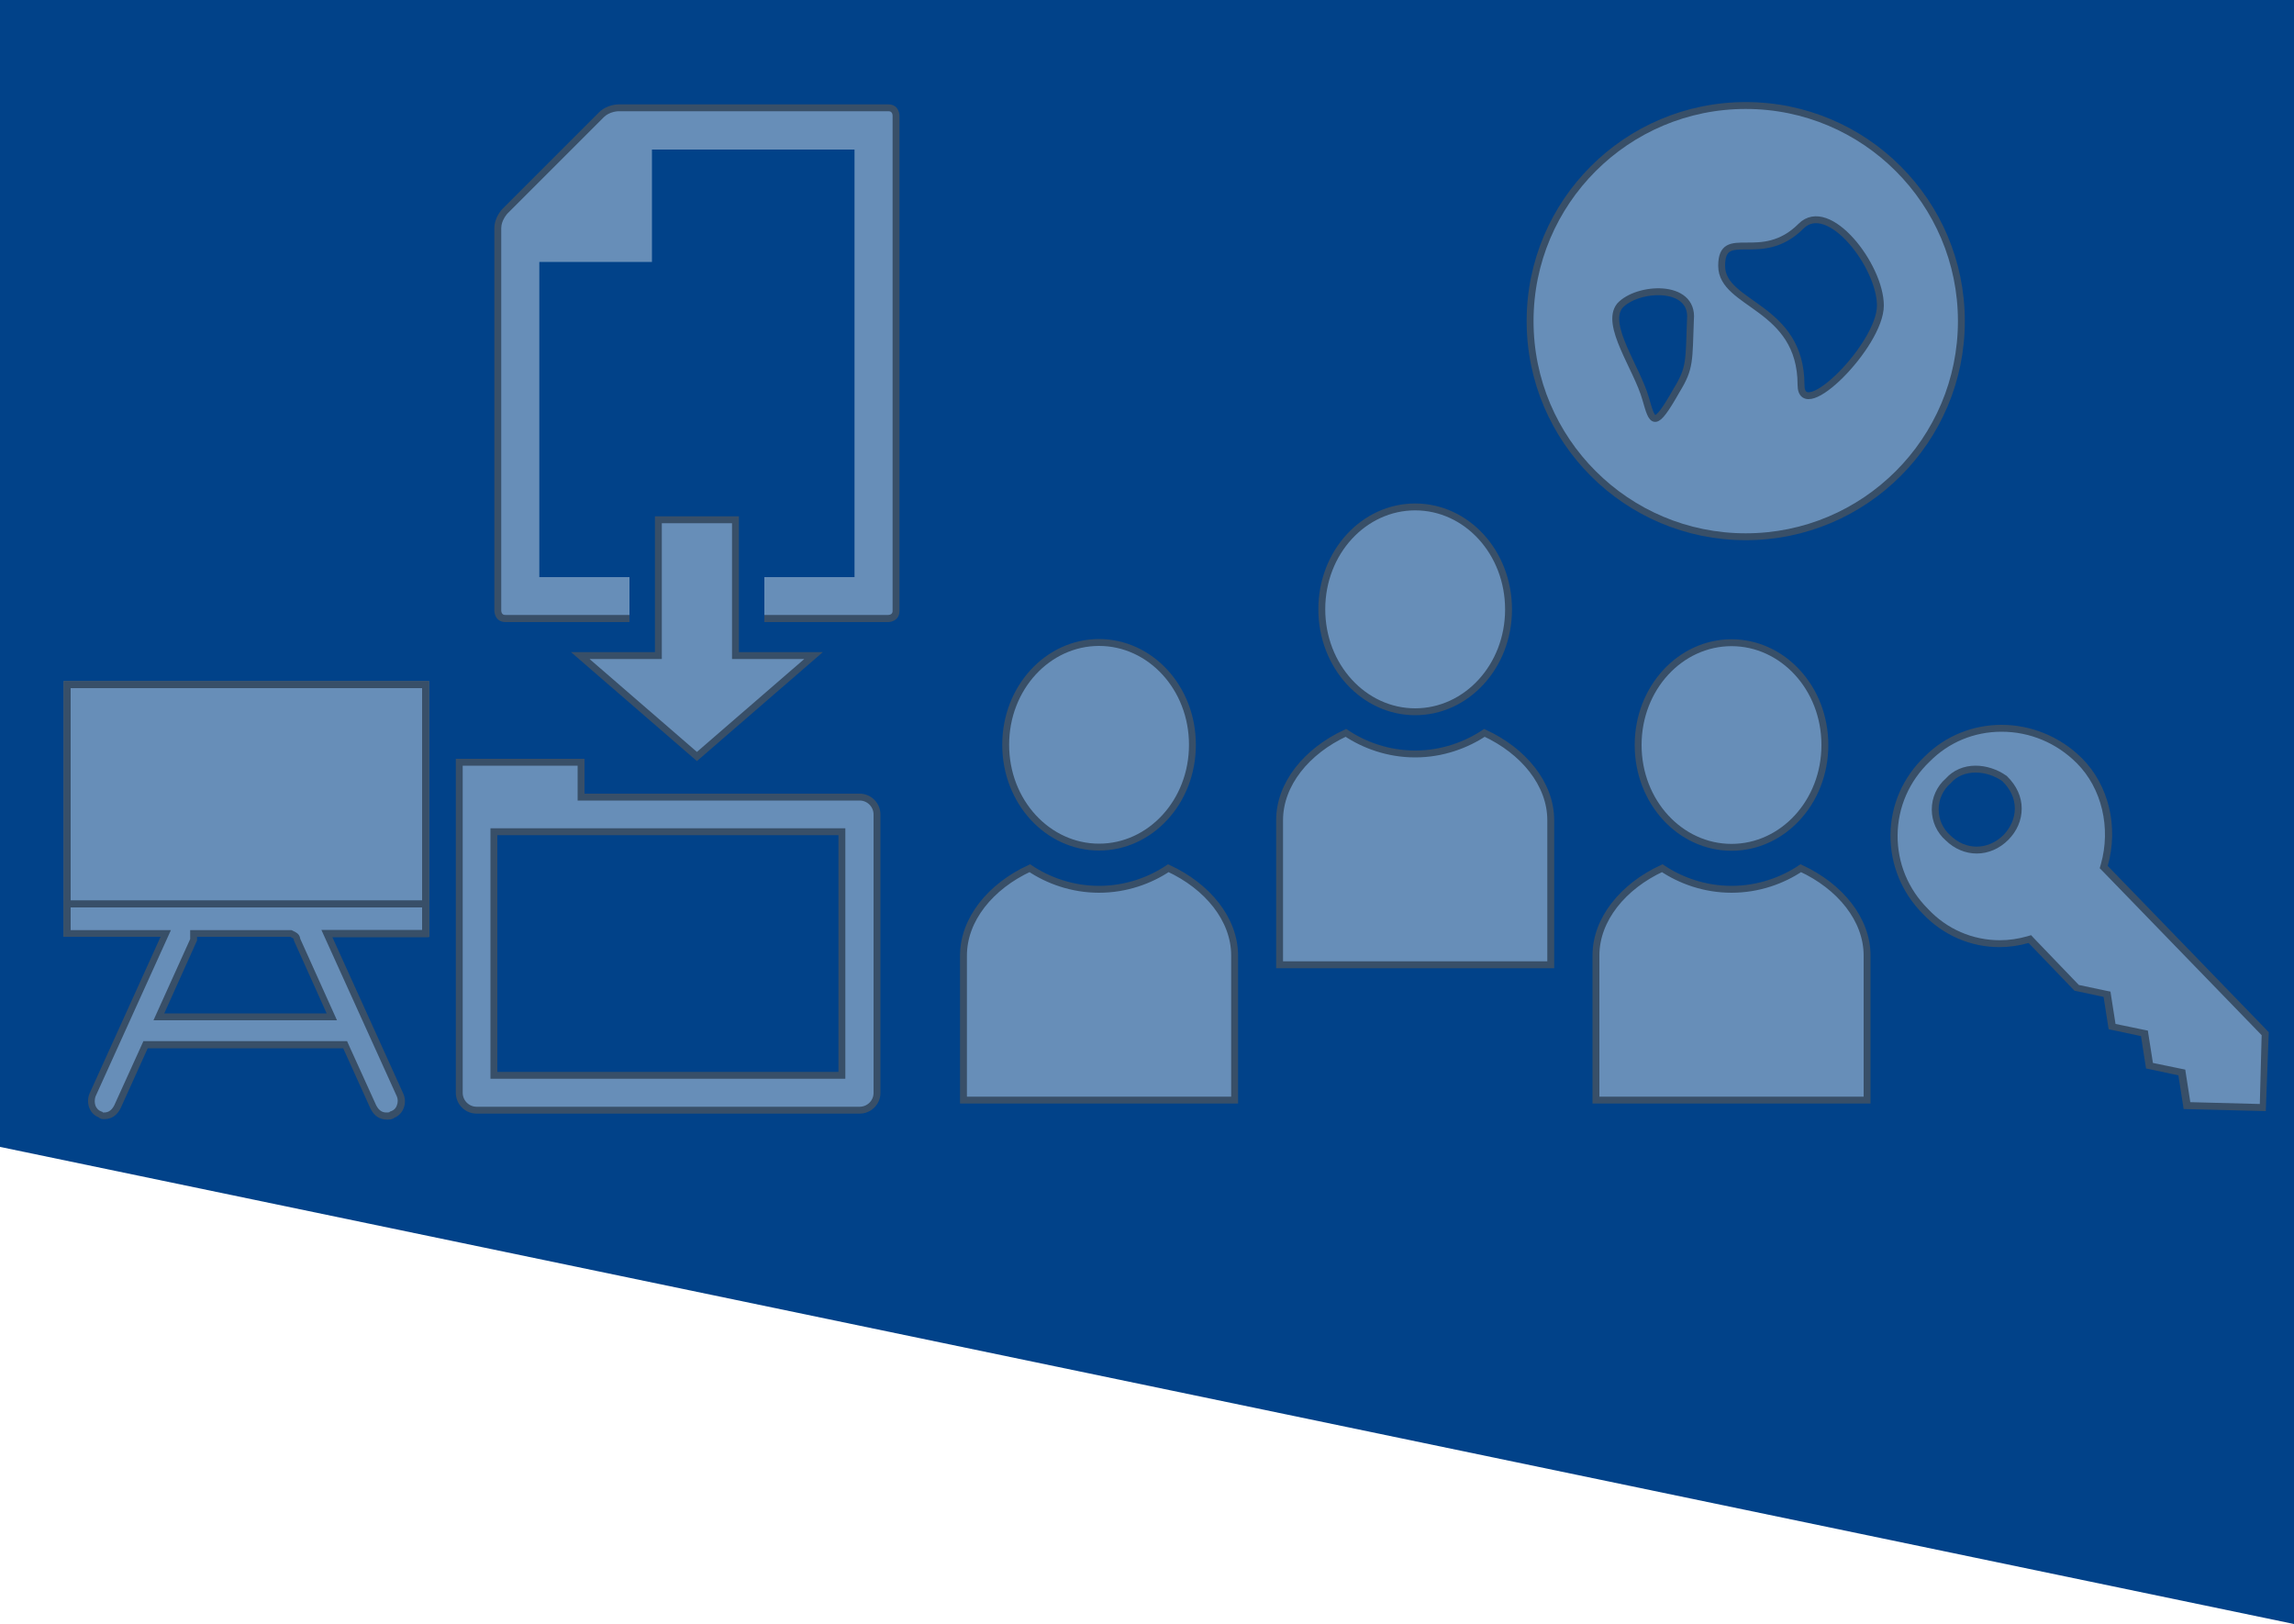 <?xml version="1.0" encoding="utf-8"?>
<!-- Generator: Adobe Illustrator 23.0.1, SVG Export Plug-In . SVG Version: 6.00 Build 0)  -->
<svg version="1.0" id="Ebene_1" xmlns="http://www.w3.org/2000/svg" xmlns:xlink="http://www.w3.org/1999/xlink" x="0px" y="0px"
	 viewBox="0 0 1000 708" style="enable-background:new 0 0 1000 708;" xml:space="preserve">
<style type="text/css">
	.st0{fill:#014289;}
	.st1{clip-path:url(#SVGID_6_);}
	.st2{fill:#678eb8;}
	.st3{fill:#384F68;}
	.st4{fill:#678eb8;stroke:#384F68;stroke-width:3;stroke-miterlimit:10;}
</style>
<g>
	<polygon class="st0" points="1000,708 0,500 0,0 1000,0 	"/>
</g>
<g>
	<g>
		<g>
			<defs>
				<rect id="SVGID_3_" x="27.8" y="297" width="159.2" height="111.4"/>
			</defs>
			<use xlink:href="#SVGID_3_"  style="overflow:visible;fill:#678eb8;"/>
			<clipPath id="SVGID_6_">
				<use xlink:href="#SVGID_3_"  style="overflow:visible;"/>
			</clipPath>
			<g class="st1">
				<rect x="29.3" y="298.5" class="st2" width="156.2" height="108.4"/>
				<path class="st3" d="M184,300v105.4H30.8V300H184 M187,297H27.8v111.4H187V297L187,297z"/>
			</g>
		</g>
		<g>
			<g id="SVGID_2_">
				<rect x="29.3" y="298.5" class="st2" width="156.2" height="108.4"/>
				<path class="st3" d="M184,300v105.4H30.8V300H184 M187,297H27.8v111.4H187V297L187,297z"/>
			</g>
		</g>
	</g>
	<g id="SVGID_1_">
		<rect x="29.3" y="298.5" class="st2" width="156.2" height="108.4"/>
		<path class="st3" d="M184,300v105.4H30.8V300H184 M187,297H27.8v111.4H187V297L187,297z"/>
	</g>
	<g>
		<path class="st2" d="M168.7,486.5c-2.6,0-4.5-1.3-5.8-3.9l-12.3-27.1H63.5l-12.3,27.1c-1.3,2.6-3.2,3.9-5.8,3.9
			c-0.7,0-1,0-1.3-0.4l-0.2-0.2l-0.3-0.1c-3.1-1.2-4.5-5-3.1-8.4l32-70.5h-43V394h156.2v12.9h-43l32,70.6c1.3,3.3-0.1,7.1-3.2,8.3
			l-0.3,0.1l-0.2,0.2C170.6,486.4,169.9,486.5,168.7,486.5z M69.3,443.3h75.5l-15.2-33.7c-0.1-1.4-0.9-1.8-2.4-2.6l-0.3-0.2H84.4
			v2.8L69.3,443.3z"/>
		<path class="st3" d="M184,395.5v9.9h-39.2h-4.7l1.9,4.2l31,68.4c0.5,1.2,0.5,2.6,0,3.9c-0.4,1.2-1.3,2.1-2.4,2.5l-0.6,0.2
			l-0.3,0.3c-0.3,0.1-1,0.1-1.2,0.1c-1.4,0-3.1-0.4-4.5-3.1l-11.9-26.2l-0.8-1.8h-1.9H64.4h-1.9l-0.8,1.8l-11.9,26.2
			c-1.4,2.7-3.1,3.1-4.5,3.1c-0.1,0-0.2,0-0.4,0l-0.3-0.3l-0.6-0.2c-1.1-0.4-1.9-1.3-2.4-2.5c-0.4-1.2-0.4-2.6,0-3.9l31-68.4
			l1.9-4.2H70H30.8v-9.9H184 M82.9,409.4l-14.1,31.2l-1.9,4.2h4.6h70.8h4.6l-1.9-4.2l-14.1-31.3c-0.3-2.1-1.6-2.7-3.2-3.5l-0.6-0.3
			h-0.7H85.9h-3v3V409.4 M187,392.5H27.8v15.9H70l-31,68.4c-1.6,4,0,8.8,4,10.3c0.8,0.8,1.6,0.8,2.4,0.8c3.2,0,5.6-1.6,7.2-4.8
			L64.4,457h85.2l11.9,26.3c1.6,3.2,4,4.8,7.2,4.8c0.8,0,2.4,0,3.2-0.8c4-1.6,5.6-6.4,4-10.3l-31-68.4H187V392.5L187,392.5z
			 M71.6,441.8L85.9,410c0-0.8,0-0.8,0-1.6h40.6c1.6,0.8,1.6,0.8,1.6,1.6l14.3,31.8H71.6L71.6,441.8z"/>
	</g>
</g>
<g>
	<g>
		<path class="st2" d="M953.6,482l-2.3-14.5l-14.1-3l-2.2-14.1l-14.1-3l-2.2-14.1l-13.3-2.8l-20.3-21.1l-0.9,0.2
			c-4,1.1-8.2,1.7-12.3,1.7c-12.3,0-23.9-5-32.4-14.1c-8.9-8.9-13.8-20.7-13.6-33.2c0.1-12.6,5.3-24.4,14.5-33.2
			c8.6-8.6,20.1-13.3,32.5-13.3c12.8,0,24.8,5,33.9,14.1c11.4,11.4,15.6,28.9,10.9,45.5l-0.2,0.8l70.4,72.6l-0.8,32.2L953.6,482z
			 M849.3,340.5c-3.6,3.1-5.6,7.6-5.6,12.4c0,4.8,2,9.3,5.6,12.4c3.4,3.4,7.9,5.3,12.5,5.3c4.6,0,9.1-1.9,12.6-5.5
			c3.5-3.5,5.4-8,5.4-12.6c0-4.7-2-9.2-5.9-13l-0.1-0.1l-0.1-0.1c-3.6-2.5-8.1-4-12.4-4C856.4,335.3,852.1,337.2,849.3,340.5z"/>
		<path class="st3" d="M872.5,319c12.4,0,24,4.9,32.8,13.7c10.9,10.9,15,28.2,10.5,44.1l-0.5,1.7l1.2,1.2l69.4,71.6l-0.8,30
			l-30.3-0.8l-1.9-12.2l-0.3-2l-2-0.4l-12.1-2.5l-1.9-12.1l-0.3-2l-2-0.4l-12.1-2.5l-1.9-12.1l-0.3-2l-2-0.4l-11.8-2.5L886.6,409
			l-1.2-1.3l-1.7,0.5c-3.9,1.1-7.9,1.7-11.9,1.7c-11.9,0-23.1-4.8-31.4-13.7l0,0l0,0c-8.6-8.6-13.3-20-13.2-32.1
			c0.1-12.2,5.1-23.6,14-32.1l0,0l0,0C849.5,323.6,860.6,319,872.5,319 M848.2,339.4c-3.9,3.4-6.1,8.3-6.1,13.5
			c0,5.2,2.2,10.1,6.1,13.5c3.8,3.7,8.6,5.7,13.5,5.7c5,0,9.9-2.1,13.7-5.9c3.8-3.8,5.9-8.6,5.9-13.7c0-5.1-2.2-10-6.4-14.1
			l-0.2-0.2l-0.2-0.1c-3.8-2.7-8.7-4.3-13.3-4.3C856,333.8,851.4,335.8,848.2,339.4 M872.5,316c-12.2,0-24.3,4.6-33.5,13.8
			c-9.5,9.1-14.8,21.2-14.9,34.2c-0.1,12.9,4.9,25.1,14,34.3c9,9.5,21,14.6,33.5,14.6c4.2,0,8.5-0.6,12.7-1.8l20,20.8l12.7,2.7
			l2.2,14.1l14.1,3l2.2,14.1l14.1,3l2.3,14.7l35.8,0.9L989,450l-70.2-72.5c4.8-17,0.5-35.2-11.3-47C897.8,320.9,885.1,316,872.5,316
			L872.5,316z M861.7,369.1c-4.1,0-8.1-1.6-11.5-4.9c-3.2-2.8-5.1-6.9-5.1-11.3c0-4.4,1.9-8.6,5.2-11.4c2.8-3.3,6.8-4.7,10.9-4.7
			c4.1,0,8.3,1.4,11.6,3.7c3.7,3.6,5.5,7.7,5.5,12c0,4.2-1.8,8.3-5,11.6C869.9,367.4,865.8,369.1,861.7,369.1L861.7,369.1z"/>
	</g>
</g>
<path class="st4" d="M215.3,468.8h151.7V362.6H215.3V468.8z M374.7,484H207.8c-4.2,0-7.6-3.4-7.6-7.6V332.3h53.1v15.2h121.4
	c4.2,0,7.6,3.4,7.6,7.6v121.4C382.3,480.6,378.9,484,374.7,484"/>
<g>
	<g>
		<path class="st2" d="M220.4,269.7c-3.2,0-3.4-2.8-3.4-3.4V99.5c0-4.2,3-7.3,3-7.3l42.1-42.1c3-3,7.3-3,7.3-3h117.7
			c3.2,0,3.4,2.8,3.4,3.4v215.8c0,3.2-2.8,3.4-3.4,3.4H220.4z"/>
		<path class="st3" d="M387.2,48.5c0.5,0,1.8,0,1.9,1.9v215.8c0,0.5,0,1.8-1.9,1.9H220.4c-0.5,0-1.8,0-1.9-1.9V99.5
			c0-3.5,2.6-6.2,2.6-6.3l42.1-42.1c2.5-2.5,6.2-2.6,6.3-2.6H387.2 M387.2,45.5H269.5c0,0-4.9,0-8.4,3.5L219,91.1
			c0,0-3.5,3.5-3.5,8.4v166.8c0,0,0,4.9,4.9,4.9h166.8c0,0,4.9,0,4.9-4.9V50.4C392.1,50.4,392.1,45.5,387.2,45.5L387.2,45.5z"/>
	</g>
	<g>
		<polygon class="st0" points="372.5,251.6 372.5,65.2 284.2,65.2 284.2,114.2 235.1,114.2 235.1,251.6 274.4,251.6 274.4,271.2 
			333.2,271.2 333.2,251.6 		"/>
	</g>
	<g>
		<polygon class="st2" points="253,285.8 287,285.8 287,226.6 320.6,226.6 320.6,285.8 354.6,285.8 303.8,329.8 		"/>
		<path class="st3" d="M319.1,228.1v56.2v3h3h28.5l-46.8,40.5L257,287.3h28.5h3v-3v-56.2H319.1 M322.1,225.1h-36.6v59.2h-36.6
			l54.9,47.5l54.9-47.5h-36.6V225.1L322.1,225.1z"/>
	</g>
</g>
<path class="st4" d="M479.1,387.7c-11.8,0-22.3-3.9-30.2-9.2c-17.1,7.9-28.9,22.3-28.9,38.1v63h118.2v-63
	c0-15.8-11.8-30.2-28.9-38.1C501.4,383.8,490.9,387.7,479.1,387.7"/>
<path class="st4" d="M438.4,324.7c0,24.9,18.4,44.6,40.7,44.6c22.3,0,40.7-19.7,40.7-44.6c0-24.9-18.4-44.6-40.7-44.6
	C456.8,280.1,438.4,299.8,438.4,324.7"/>
<path class="st4" d="M754.8,369.4c22.3,0,40.7-19.7,40.7-44.6c0-24.9-18.4-44.6-40.7-44.6c-22.3,0-40.7,19.7-40.7,44.6
	C714.1,349.7,732.5,369.4,754.8,369.4"/>
<path class="st4" d="M616.9,310.3c22.3,0,40.7-19.7,40.7-44.6S639.3,221,616.9,221c-22.3,0-40.7,19.7-40.7,44.6
	S594.6,310.3,616.9,310.3"/>
<path class="st4" d="M616.9,328.7c-11.8,0-22.3-3.9-30.2-9.2c-17.1,7.9-28.9,22.3-28.9,38.1v63H676v-63c0-15.8-11.8-30.2-28.9-38.1
	C639.3,324.7,628.8,328.7,616.9,328.7"/>
<path class="st4" d="M754.8,387.7c-11.8,0-22.3-3.9-30.2-9.2c-17.1,7.9-28.9,22.3-28.9,38.1v63h118.2v-63
	c0-15.8-11.8-30.2-28.9-38.1C777.1,383.8,766.6,387.7,754.8,387.7"/>
<path class="st4" d="M761,46c-51.9,0-94,42.1-94,94s42.1,94,94,94s94-42.1,94-94S812.9,46,761,46z M730.9,170.1
	c-9.8,17.3-10.5,14.3-13.5,3.8c-3.8-13.5-18-32.3-11.3-40.6c7.5-8.3,32.3-9.8,30.8,6C736.2,157.3,736.9,160.3,730.9,170.1z
	 M785.1,167.8c0-34.6-34.6-34.6-34.6-51.9s17.3,0,34.6-17.3c12-12,34.6,17.3,34.6,34.6S785.1,185.1,785.1,167.8z"/>
</svg>
